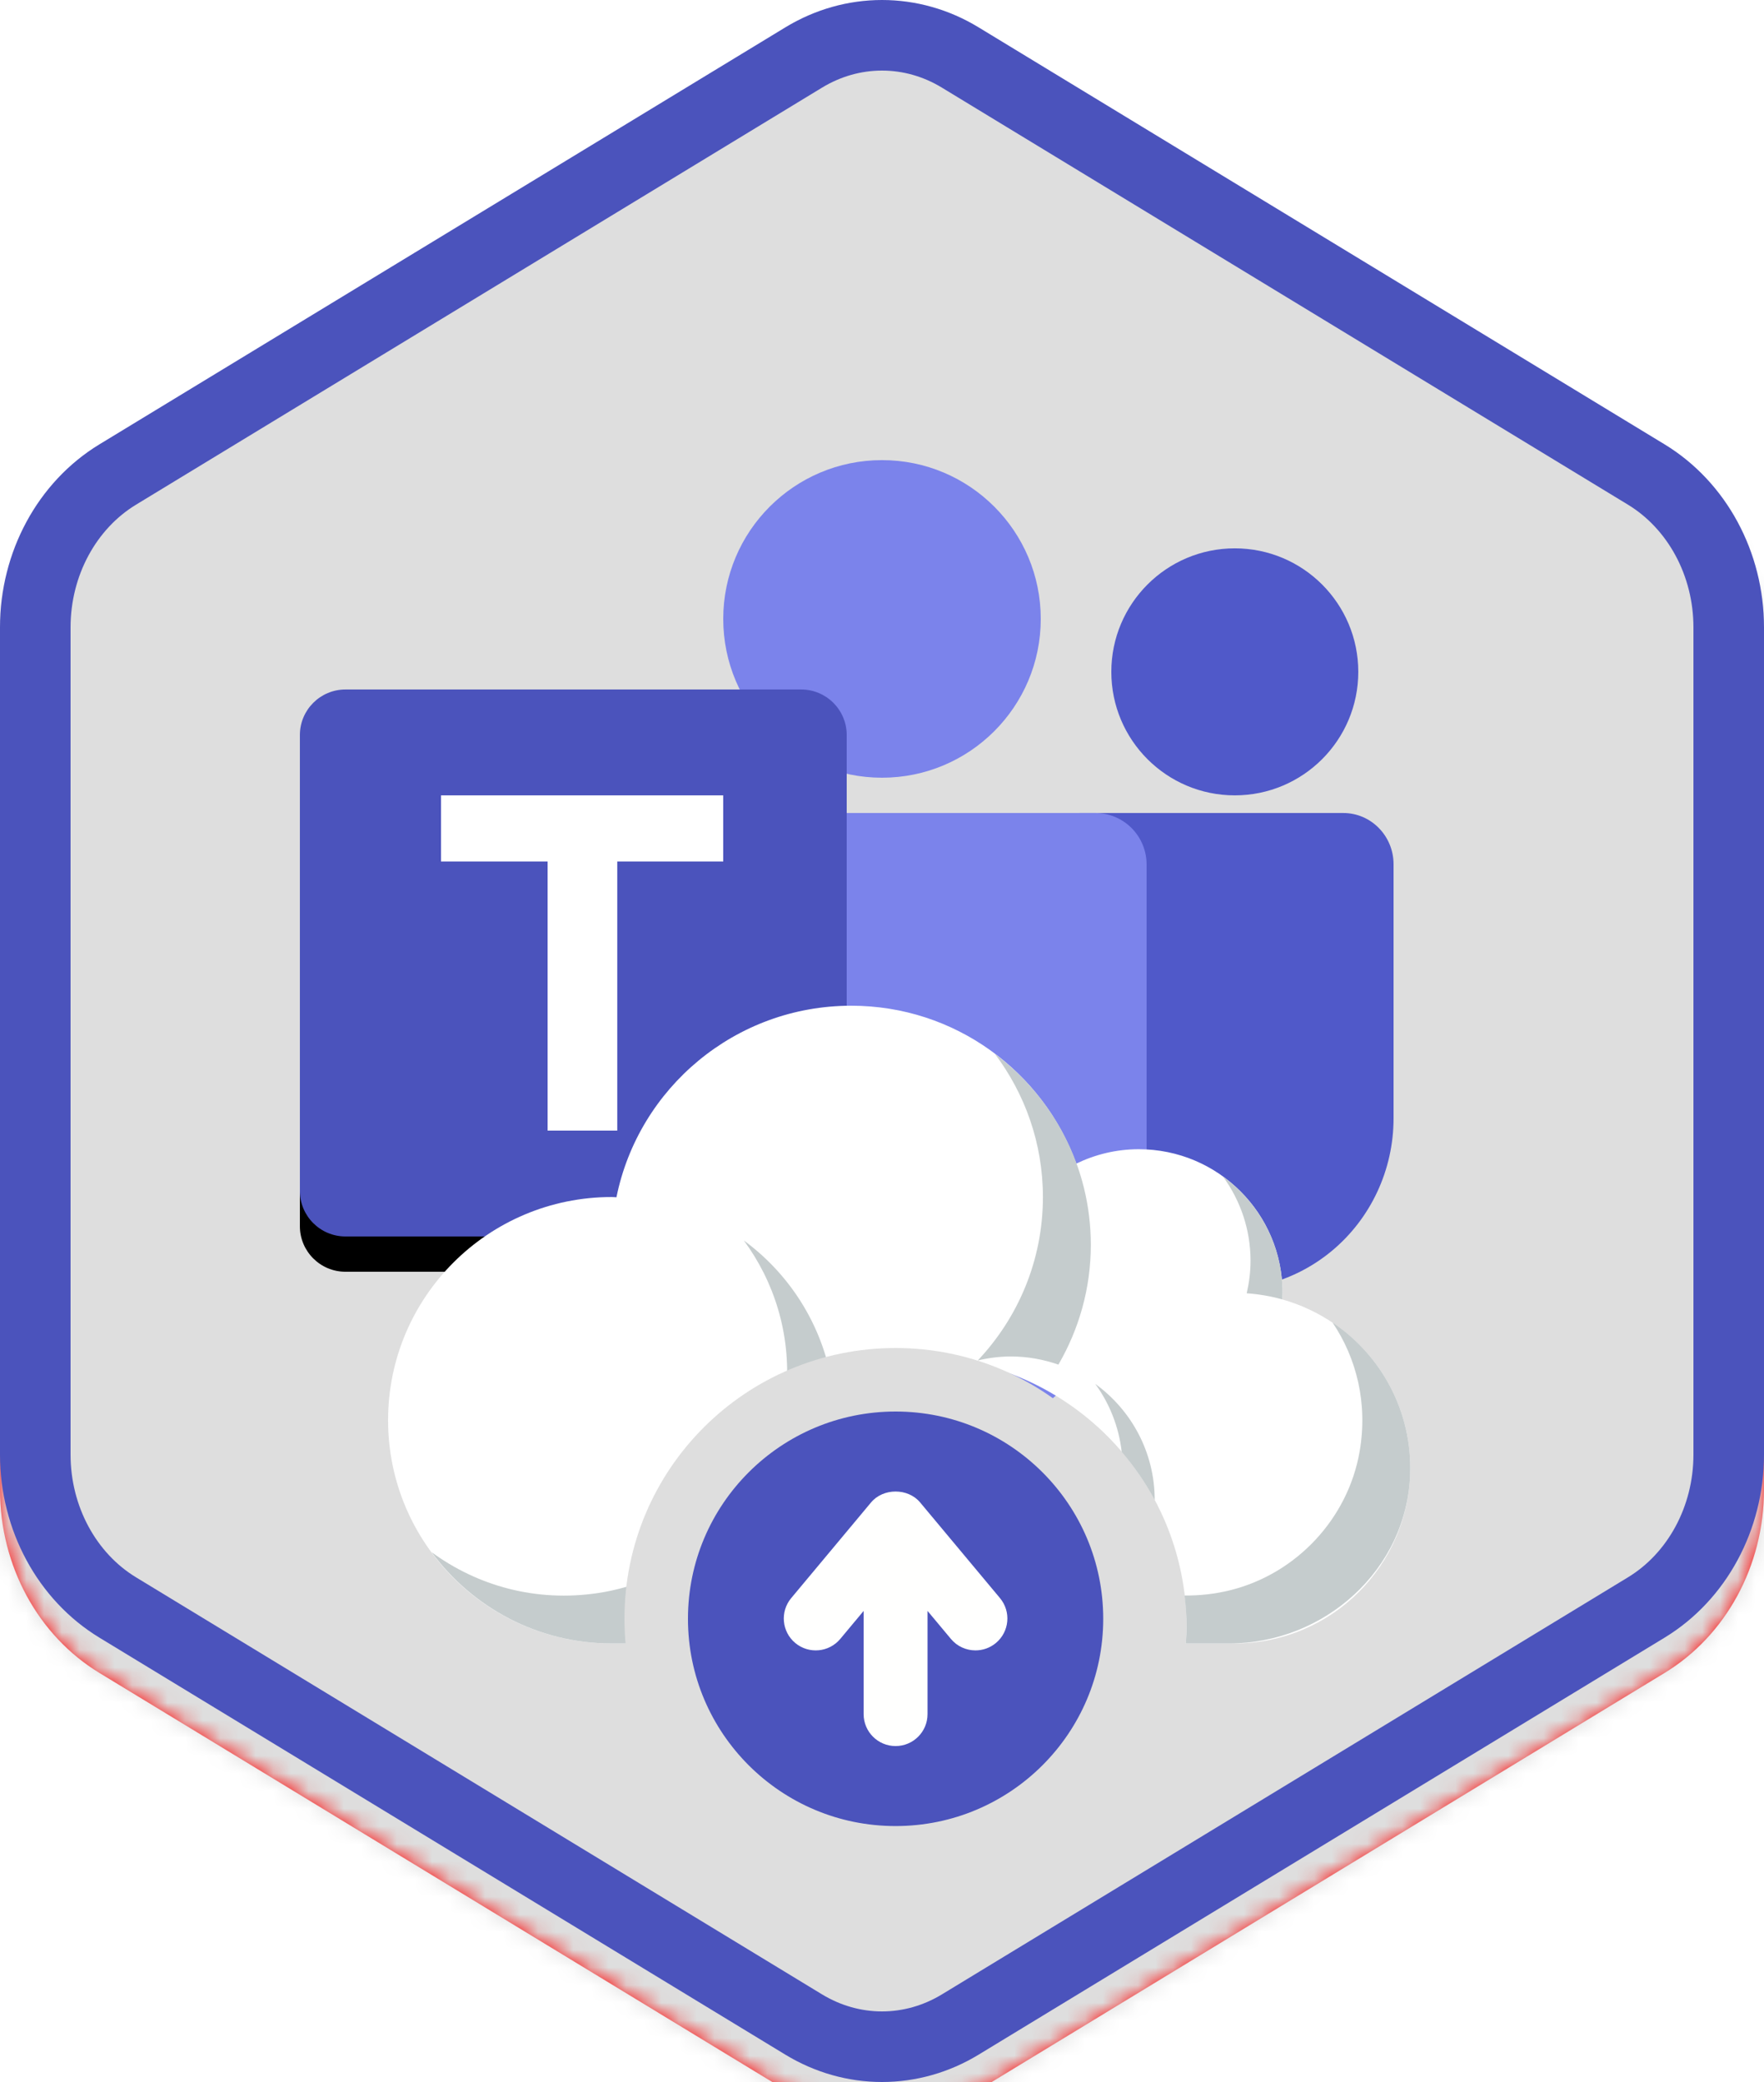 <?xml version="1.0" encoding="UTF-8"?>
<svg width="100px" height="118px" viewBox="0 0 100 118" version="1.1" xmlns="http://www.w3.org/2000/svg" xmlns:xlink="http://www.w3.org/1999/xlink">
    <!-- Generator: Sketch 59.1 (86144) - https://sketch.com -->
    <title>Upgrade to Microsoft Teams/upgrade-to-microsoft-teams</title>
    <desc>Created with Sketch.</desc>
    <defs>
        <path d="M44.523,1.549 C46.223,0.516 48.111,0 50,0 C51.889,0 53.778,0.516 55.475,1.549 L94.366,25.185 C97.847,27.303 100,31.263 100,35.558 L100,82.442 C100,86.735 97.847,90.699 94.366,92.815 L55.475,116.453 C53.778,117.484 51.889,118 50,118 C48.111,118 46.223,117.484 44.523,116.453 L5.634,92.815 C2.152,90.699 0,86.735 0,82.442 L0,35.558 C0,31.263 2.152,27.303 5.634,25.185 L44.523,1.549 Z" id="path-1"></path>
        <filter x="-6.5%" y="-6.9%" width="112.9%" height="113.8%" filterUnits="objectBoundingBox" id="filter-3">
            <feOffset dx="0" dy="2" in="SourceAlpha" result="shadowOffsetOuter1"></feOffset>
            <feColorMatrix values="0 0 0 0 0   0 0 0 0 0   0 0 0 0 0  0 0 0 0.103 0" type="matrix" in="shadowOffsetOuter1" result="shadowMatrixOuter1"></feColorMatrix>
            <feMerge>
                <feMergeNode in="shadowMatrixOuter1"></feMergeNode>
                <feMergeNode in="SourceGraphic"></feMergeNode>
            </feMerge>
        </filter>
        <path d="M2.583,13.078 L28.417,13.078 C29.843,13.078 31,14.235 31,15.661 L31,41.495 C31,42.921 29.843,44.078 28.417,44.078 L2.583,44.078 C1.157,44.078 0,42.922 0,41.495 L0,15.661 C0,14.235 1.157,13.078 2.583,13.078 Z" id="path-4"></path>
        <filter x="-3.2%" y="-3.2%" width="106.5%" height="112.9%" filterUnits="objectBoundingBox" id="filter-5">
            <feOffset dx="0" dy="2" in="SourceAlpha" result="shadowOffsetOuter1"></feOffset>
            <feColorMatrix values="0 0 0 0 0   0 0 0 0 0   0 0 0 0 0  0 0 0 0.095 0" type="matrix" in="shadowOffsetOuter1"></feColorMatrix>
        </filter>
    </defs>
    <g id="Badges" stroke="none" stroke-width="1" fill="none" fill-rule="evenodd">
        <g id="Upgrade-to-Microsoft-Teams" transform="translate(-50, -50)">
            <g id="Upgrade-to-Microsoft-Teams/upgrade-to-microsoft-teams" transform="translate(50, 50)">
                <g id="Mask" transform="translate(2, 2)">
                    <g id="Hex" transform="translate(-2, 0)">
                        <mask id="mask-2" fill="white">
                            <use xlink:href="#path-1"></use>
                        </mask>
                        <use id="Trophy-1" fill="#FF0000" fill-rule="evenodd" xlink:href="#path-1"></use>
                        <g id="Color/DE" mask="url(#mask-2)" fill="#DEDEDE" fill-rule="evenodd">
                            <rect id="Rectangle" x="0" y="0" width="100" height="118"></rect>
                        </g>
                    </g>
                    <g id="Microsoft_Office_Teams_(2018–present)" filter="url(#filter-3)" transform="translate(15, 22)" fill-rule="nonzero">
                        <circle id="Head" fill="#7B83EB" cx="33" cy="9.078" r="9"></circle>
                        <circle id="Head-2" fill="#5059C9" cx="53" cy="12.078" r="7"></circle>
                        <path d="M59.15,20.078 L44.216,20.078 C43.545,20.078 43.002,20.632 43.002,21.316 L43.002,37.024 C42.916,41.709 46.059,45.815 50.537,46.871 C53.34,47.471 56.259,46.751 58.483,44.911 C60.707,43.071 61.999,40.308 62,37.388 L62,22.983 C62,21.379 60.724,20.078 59.15,20.078 L59.15,20.078 Z" id="Path" fill="#5059C9"></path>
                        <path d="M48,22.999 L48,41.498 C48.005,48.548 43.296,54.72 36.521,56.546 C29.747,58.371 22.597,55.394 19.093,49.287 C18.72,48.665 18.396,48.014 18.124,47.34 C17.87,46.705 17.657,46.055 17.484,45.393 C17.165,44.12 17.002,42.812 17,41.498 L17,22.999 C16.999,22.224 17.305,21.481 17.85,20.933 C18.395,20.385 19.135,20.077 19.906,20.078 L45.094,20.078 C45.865,20.077 46.605,20.385 47.15,20.933 C47.695,21.481 48.001,22.224 48,22.999 Z" id="Path" fill="#7B83EB"></path>
                        <g id="Back_Plate">
                            <use fill="black" fill-opacity="1" filter="url(#filter-5)" xlink:href="#path-4"></use>
                            <use fill="#4B53BC" xlink:href="#path-4"></use>
                        </g>
                        <polygon id="Path" fill="#FFFFFF" points="24 22.825 17.992 22.825 17.992 38.078 14.043 38.078 14.043 22.825 8 22.825 8 19.078 24 19.078"></polygon>
                    </g>
                    <g id="Cloud" transform="translate(20, 55)">
                        <path d="M50.684,16.644 C50.689,16.517 50.703,16.393 50.703,16.265 C50.703,11.773 47.055,8.133 42.554,8.133 C41.285,8.133 40.088,8.431 39.016,8.948 C37.125,3.733 32.135,0 26.257,0 C19.682,0 14.199,4.664 12.946,10.857 C12.856,10.855 12.767,10.843 12.676,10.843 C5.675,10.843 0,16.507 0,23.494 C0,30.481 5.675,36.145 12.676,36.145 L14.532,36.145 C14.515,35.844 14.486,35.546 14.486,35.241 C14.486,26.758 21.378,19.88 29.878,19.88 C38.379,19.88 45.27,26.758 45.27,35.241 C45.27,35.546 45.242,35.844 45.225,36.145 L47.986,36.145 C53.487,36.145 57.946,31.694 57.946,26.205 C57.946,21.65 54.872,17.819 50.684,16.644" id="Fill-354" fill="#FFFFFF"></path>
                        <path d="M48.674,16.299 C49.366,16.347 50.037,16.463 50.684,16.644 C50.689,16.517 50.703,16.393 50.703,16.265 C50.703,13.558 49.372,11.166 47.334,9.688 C48.31,11.029 48.892,12.673 48.892,14.458 C48.892,15.092 48.811,15.707 48.674,16.299" id="Fill-355" fill="#C5CCCD"></path>
                        <path d="M35.311,19.88 C36.254,19.88 37.157,20.048 38,20.342 C39.161,18.344 39.838,16.03 39.838,13.554 C39.838,9.119 37.694,5.194 34.395,2.722 C36.099,4.986 37.122,7.793 37.122,10.843 C37.122,14.433 35.714,17.685 33.43,20.105 C34.035,19.963 34.663,19.88 35.311,19.88" id="Fill-356" fill="#C5CCCD"></path>
                        <path d="M22.59,21.71 C23.362,21.295 24.178,20.953 25.022,20.672 C24.332,17.669 22.577,15.074 20.168,13.306 C21.88,15.631 22.818,18.553 22.59,21.71" id="Fill-357" fill="#C5CCCD"></path>
                        <path d="M43.459,28.017 C43.459,28.015 43.459,28.014 43.459,28.012 C43.459,25.305 42.129,22.913 40.09,21.435 C40.896,22.542 41.426,23.858 41.589,25.287 C42.305,26.125 42.935,27.037 43.459,28.017" id="Fill-358" fill="#C5CCCD"></path>
                        <path d="M14.486,35.241 C14.486,34.305 14.584,33.392 14.745,32.501 C13.85,32.867 12.907,33.135 11.928,33.284 C8.368,33.825 5.051,32.866 2.467,30.971 C4.775,34.103 8.482,36.145 12.676,36.145 L14.532,36.145 C14.515,35.844 14.486,35.546 14.486,35.241" id="Fill-359" fill="#C5CCCD"></path>
                        <path d="M53.538,17.953 C54.908,19.984 55.547,22.546 55.076,25.266 C54.418,29.067 51.495,32.194 47.744,33.127 C46.86,33.346 45.995,33.436 45.153,33.427 C45.224,34.023 45.27,34.626 45.27,35.241 C45.27,35.546 45.242,35.844 45.225,36.145 L47.671,36.145 C53.086,36.145 57.748,31.966 57.94,26.566 C58.067,22.981 56.29,19.8 53.538,17.953" id="Fill-360" fill="#C5CCCD"></path>
                    </g>
                    <g id="Arrow" transform="translate(37, 78)">
                        <path d="M11.77,25.294 C4.276,25.294 -1.8,19.229 -1.8,11.747 C-1.8,4.265 4.276,-1.8 11.77,-1.8 C19.264,-1.8 25.341,4.265 25.341,11.747 C25.341,19.229 19.264,25.294 11.77,25.294 Z" id="Fill-352" stroke="#DEDEDE" stroke-width="3.6" fill="#4B53BC"></path>
                        <path d="M17.688,10.574 L13.161,5.152 C12.473,4.328 11.068,4.328 10.38,5.152 L5.853,10.574 C5.212,11.341 5.316,12.48 6.084,13.12 C6.853,13.758 7.994,13.655 8.634,12.888 L9.959,11.301 L9.959,17.152 C9.959,18.151 10.77,18.96 11.77,18.96 C12.77,18.96 13.581,18.151 13.581,17.152 L13.581,11.301 L14.907,12.888 C15.264,13.317 15.779,13.538 16.298,13.538 C16.707,13.538 17.118,13.401 17.456,13.12 C18.225,12.48 18.328,11.341 17.688,10.574" id="Fill-353" fill="#FFFFFE"></path>
                    </g>
                </g>
                <g id="Teams-Hex-Border" stroke="#4B53BC" stroke-width="4">
                    <path d="M45.562,3.258 L45.562,3.258 L6.673,26.894 C3.797,28.643 2,31.951 2,35.558 L2,82.442 C2,86.049 3.798,89.359 6.673,91.106 L45.561,114.742 C46.929,115.572 48.455,116 50,116 C51.546,116 53.072,115.572 54.436,114.743 L93.327,91.106 C96.202,89.358 98,86.048 98,82.442 L98,35.558 C98,31.952 96.203,28.644 93.327,26.894 L54.435,3.258 C53.072,2.428 51.546,2 50,2 C48.454,2 46.929,2.428 45.562,3.258 Z" id="Azure-Hex-Border"></path>
                </g>
            </g>
        </g>
    </g>
</svg>